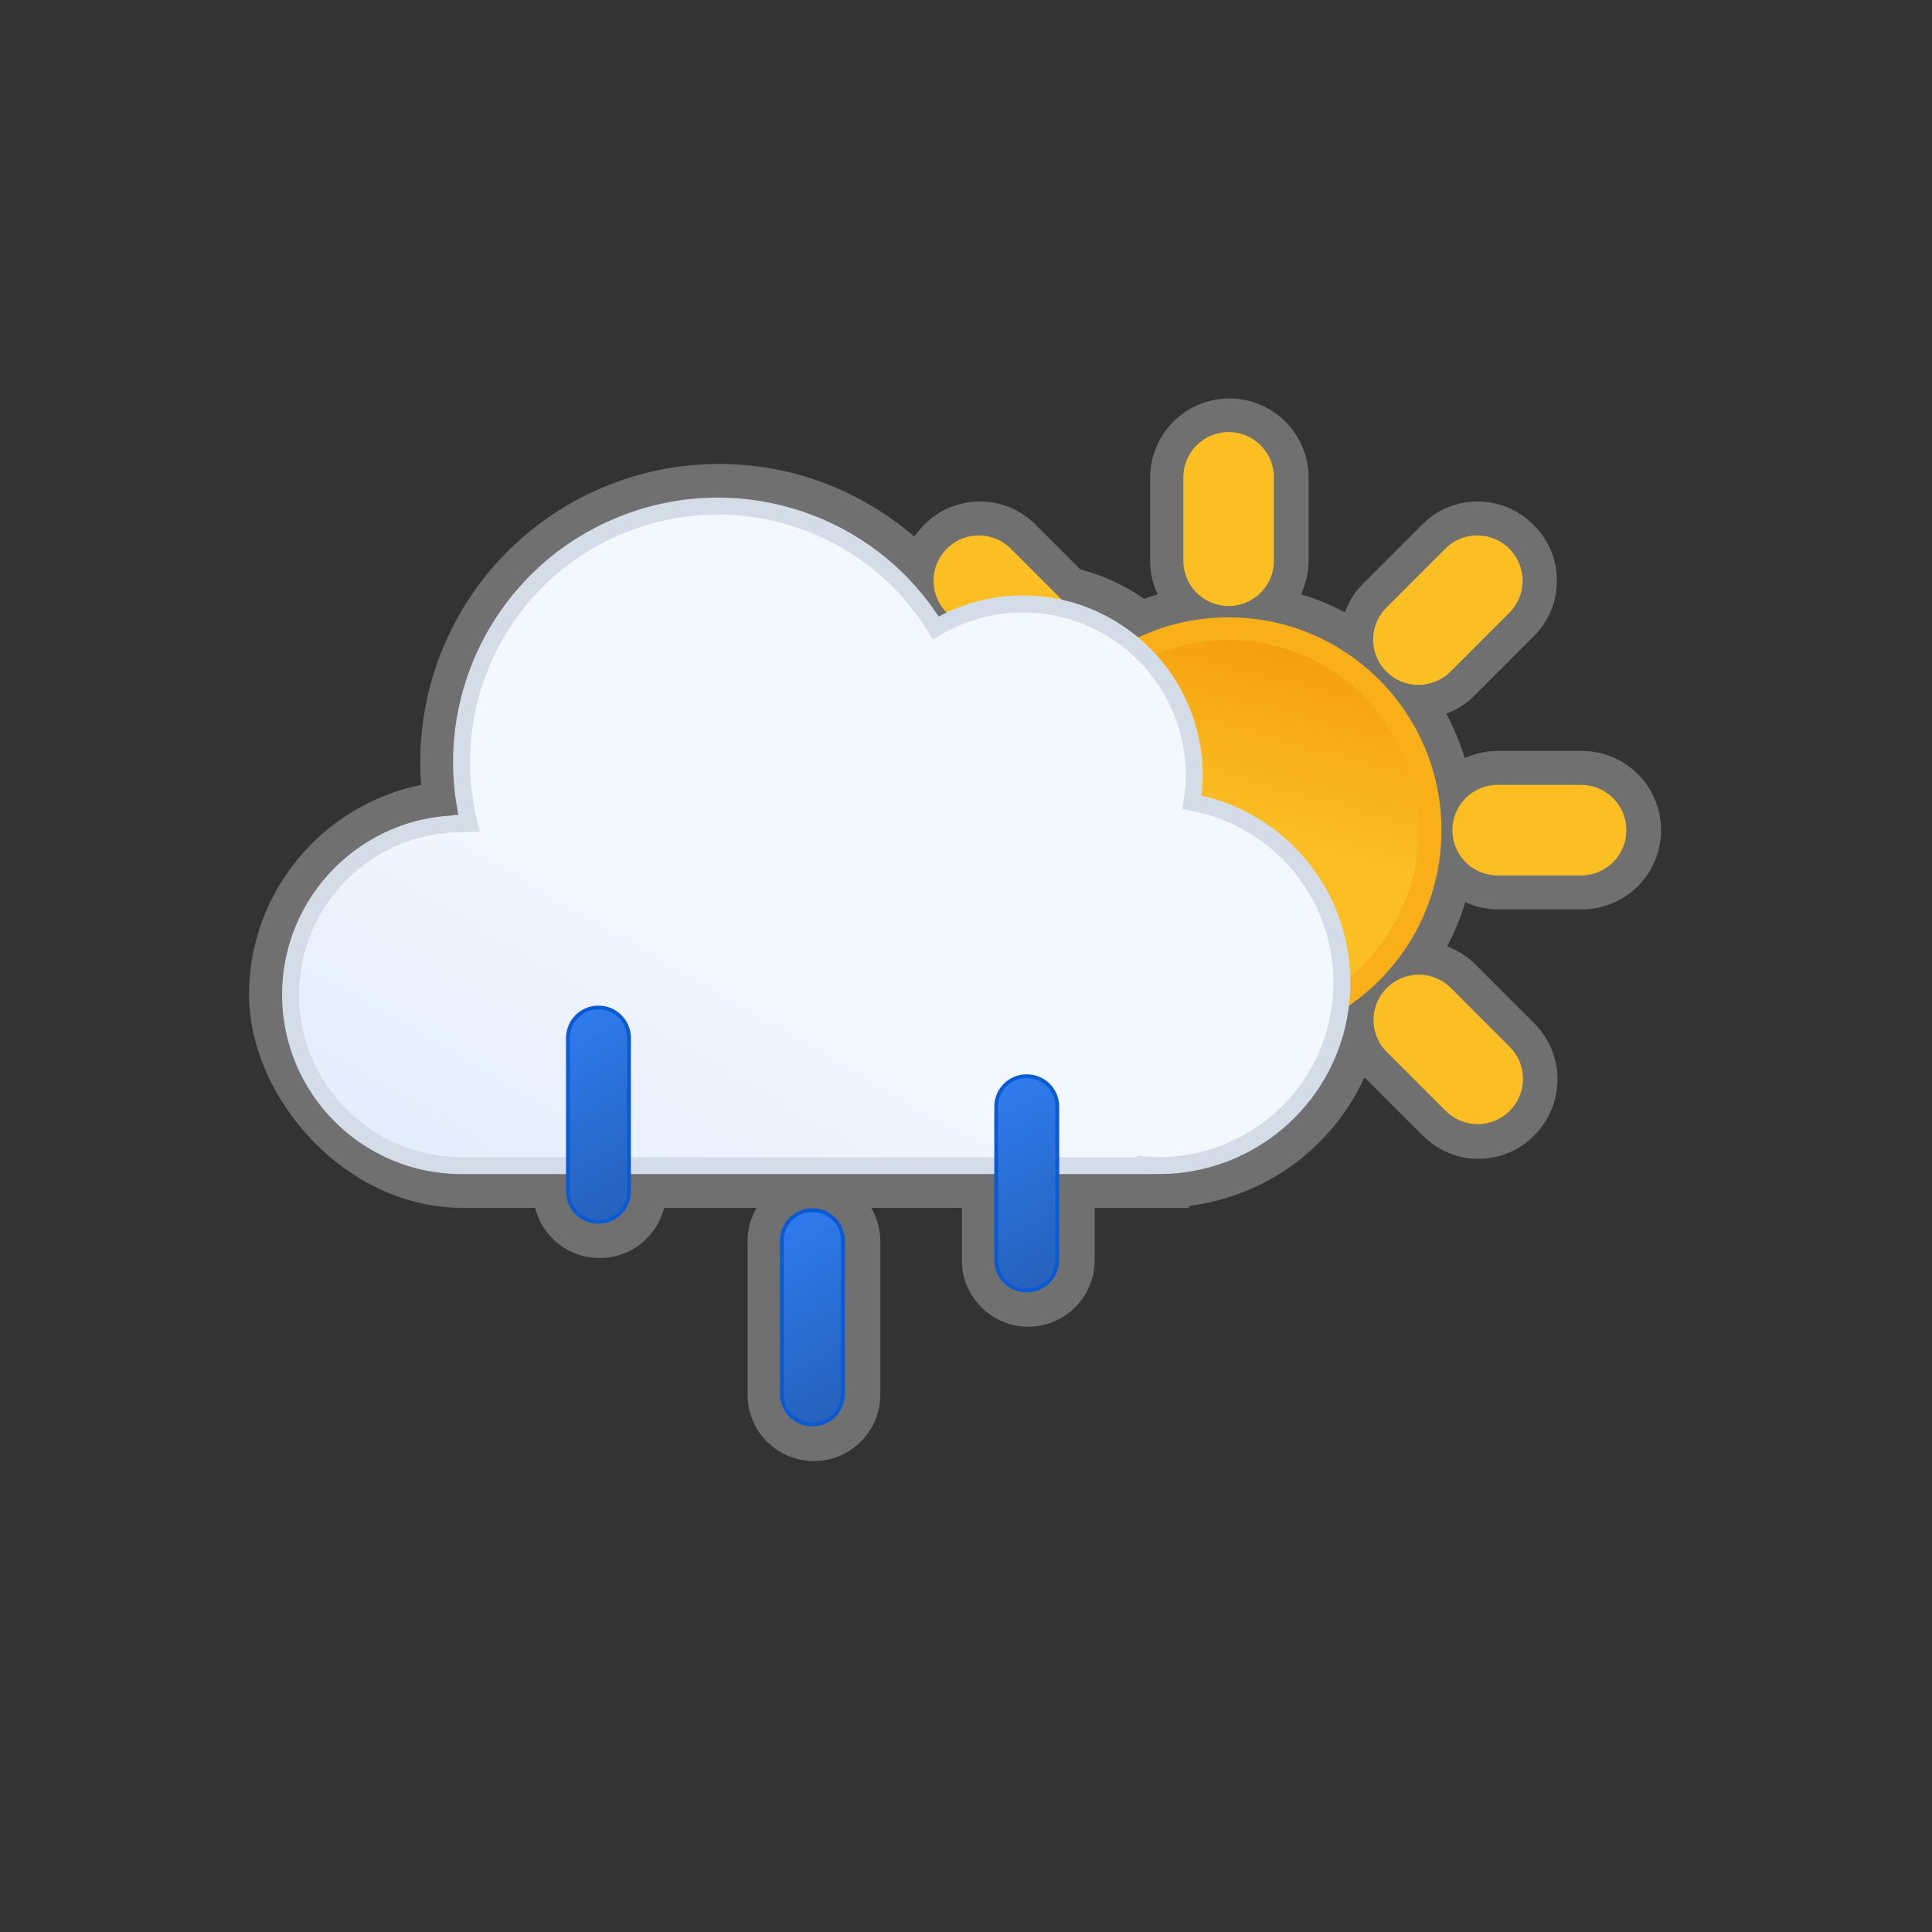 <?xml version="1.0" encoding="UTF-8"?>
<svg id="Layer_1" xmlns="http://www.w3.org/2000/svg" version="1.1" xmlns:xlink="http://www.w3.org/1999/xlink" viewBox="0 0 512 512">
  <rect x="0" y="0" width="512" height="512" fill="#333333" stroke="none"/>
  <!-- Generator: Adobe Illustrator 29.4.0, SVG Export Plug-In . SVG Version: 2.1.0 Build 152)  -->
  <defs>
    <style>
      .st0 {
        stroke: #d4dce8;
        stroke-width: 4.5px;
      }

      .st0, .st1, .st2 {
        fill: none;
      }

      .st0, .st2, .st3, .st4, .st5, .st6 {
        stroke-miterlimit: 10;
      }

      .st7 {
        fill: url(#linear-gradient1);
      }

      .st2 {
        stroke: #fbbf24;
        stroke-linecap: round;
        stroke-width: 24px;
      }

      .st3 {
        fill: url(#linear-gradient4);
      }

      .st3, .st5, .st6 {
        stroke: #0a5ad4;
      }

      .st4 {
        fill: url(#linear-gradient);
        stroke: #f8af18;
        stroke-width: 6px;
      }

      .st5 {
        fill: url(#linear-gradient2);
      }

      .st8 {
        fill: #fff;
        opacity: .3;
      }

      .st9 {
        clip-path: url(#clippath);
      }

      .st6 {
        fill: url(#linear-gradient3);
      }
    </style>
    <clipPath id="clippath">
      <rect class="st1" x="72" y="72" width="360" height="360"/>
    </clipPath>
    <linearGradient id="linear-gradient" x1="-8710.9" y1="7911.1" x2="-8657.6" y2="8003.6" gradientTransform="translate(-11441.8 -294) rotate(-135)" gradientUnits="userSpaceOnUse">
      <stop offset="0" stop-color="#fbbf24"/>
      <stop offset=".5" stop-color="#fbbf24"/>
      <stop offset="1" stop-color="#f59e0b"/>
    </linearGradient>
    <linearGradient id="linear-gradient1" x1=".8" y1="1694.1" x2="144.3" y2="1942.8" gradientTransform="translate(272 -1188.2) rotate(-180) scale(.8 -.8)" gradientUnits="userSpaceOnUse">
      <stop offset="0" stop-color="#f3f7fe"/>
      <stop offset=".5" stop-color="#f3f7fe"/>
      <stop offset="1" stop-color="#deeafb"/>
    </linearGradient>
    <linearGradient id="linear-gradient2" x1="-7915.3" y1="6211.3" x2="-7896.9" y2="6259.2" gradientTransform="translate(6992 -7099.9) rotate(-9)" gradientUnits="userSpaceOnUse">
      <stop offset="0" stop-color="#2f7bed"/>
      <stop offset=".5" stop-color="#2a6ed4"/>
      <stop offset="1" stop-color="#2661bc"/>
    </linearGradient>
    <linearGradient id="linear-gradient3" x1="-7867.7" y1="6272.2" x2="-7849.2" y2="6320.1" gradientTransform="translate(6992.1 -7098.8) rotate(-9)" gradientUnits="userSpaceOnUse">
      <stop offset="0" stop-color="#2f7bed"/>
      <stop offset=".5" stop-color="#2a6ed4"/>
      <stop offset="1" stop-color="#2661bc"/>
    </linearGradient>
    <linearGradient id="linear-gradient4" x1="-7805.9" y1="6244.9" x2="-7787.5" y2="6292.8" gradientTransform="translate(6992.2 -7097.7) rotate(-9)" gradientUnits="userSpaceOnUse">
      <stop offset="0" stop-color="#2f7bed"/>
      <stop offset=".5" stop-color="#2a6ed4"/>
      <stop offset="1" stop-color="#2661bc"/>
    </linearGradient>
  </defs>
  <path class="st8" d="M419,199h-22.1c-3.1,0-6.1.7-8.7,1.9-1.3-4.1-2.9-8-4.9-11.8,2.8-1,5.3-2.6,7.5-4.8l15.6-15.6c4-4,6.2-9.2,6.2-14.8s-2.2-10.9-6.2-14.8c-4-4-9.2-6.2-14.8-6.2s-10.9,2.2-14.8,6.2l-15.6,15.6c-2.2,2.2-3.8,4.8-4.8,7.6-3.7-2-7.5-3.6-11.6-4.8,1.2-2.7,2-5.7,2-8.8v-22.1c0-11.6-9.4-21-21-21s-21,9.4-21,21v22.1c0,3.1.7,6.1,2,8.8-1.2.4-2.4.8-3.6,1.2-1.3-.9-2.6-1.7-3.9-2.5-4.1-2.3-8.4-4.1-13-5.3l-11.8-11.8c-4-4-9.2-6.2-14.8-6.2s-10.9,2.2-14.8,6.2c-1,1-1.8,2-2.6,3.1-8-6.9-17.4-12.2-27.6-15.5-17.9-5.7-37.4-4.9-54.8,2.4-17.4,7.3-31.7,20.6-40.1,37.4-6.5,12.8-9.3,27.3-8.2,41.5-25.9,5.2-45.6,28.2-45.6,55.5s25.4,56.6,56.6,56.6h19.2c1.9,7.6,8.8,13.3,17.1,13.3s15.2-5.7,17.1-13.3h24.5c-1.5,2.6-2.4,5.6-2.4,8.9v40.6c0,9.7,7.9,17.6,17.6,17.6s17.6-7.9,17.6-17.6v-40.6c0-3.2-.9-6.3-2.4-8.9h24v13.9c0,9.7,7.9,17.6,17.6,17.6s17.6-7.9,17.6-17.6v-13.9h25v-.5c11.8-1.5,23-6.5,31.9-14.4,6.2-5.5,11.2-12.2,14.6-19.7l15.4,15.4c4,4,9.2,6.2,14.8,6.2s10.9-2.2,14.8-6.2c8.2-8.2,8.2-21.5,0-29.7l-15.6-15.6c-2.2-2.2-4.8-3.8-7.5-4.8,2-3.7,3.6-7.6,4.8-11.7,2.7,1.2,5.6,1.9,8.8,1.9h22.1c11.6,0,21-9.4,21-21s-9.4-21-21-21h-.2Z"/>
  <g class="st9">
    <g>
      <g>
        <circle class="st4" cx="325.6" cy="220" r="53.4"/>
        <path class="st2" d="M232.1,220h22.1M396.9,220h22.1M325.6,148.6v-22.1"/>
        <path class="st2" d="M259.4,286l15.6-15.6M375.9,169.5l15.6-15.6M391.6,285.9l-15.6-15.6M275,169.5l-15.6-15.6"/>
      </g>
      <g>
        <path class="st7" d="M122.3,218.2h2c-8-32.4,8.8-65.9,39.7-78.8,30.8-12.9,66.5-1.5,84,27,14-8.3,31.3-8.5,45.5-.4s22.9,23,23,39.3c0,2.5-.3,4.9-.6,7.3,24.7,4.6,41.9,27.3,39.5,52.3-2.3,25.1-23.4,44.1-48.6,44l-3.2-.2v.2H122.3c-25,0-45.3-20.3-45.3-45.3s20.3-45.3,45.3-45.3h0Z"/>
        <path class="st0" d="M122.3,218.2h2c-8-32.4,8.8-65.9,39.7-78.8,30.8-12.9,66.5-1.5,84,27,14-8.3,31.3-8.5,45.5-.4s22.9,23,23,39.3c0,2.5-.3,4.9-.6,7.3,24.7,4.6,41.9,27.3,39.5,52.3-2.3,25.1-23.4,44.1-48.6,44l-3.2-.2v.2H122.3c-25,0-45.3-20.3-45.3-45.3s20.3-45.3,45.3-45.3h0Z"/>
      </g>
      <g>
        <path class="st5" d="M166.7,315.7v-40.6c0-4.5-3.6-8.1-8.1-8.1s-8.1,3.6-8.1,8.1v40.6c0,4.5,3.6,8.1,8.1,8.1s8.1-3.6,8.1-8.1Z"/>
        <path class="st6" d="M223.4,369.4v-40.6c0-4.5-3.6-8.1-8.1-8.1s-8.1,3.6-8.1,8.1v40.6c0,4.5,3.6,8.1,8.1,8.1s8.1-3.6,8.1-8.1Z"/>
        <path class="st3" d="M280.2,333.9v-40.6c0-4.5-3.6-8.1-8.1-8.1s-8.1,3.6-8.1,8.1v40.6c0,4.5,3.6,8.1,8.1,8.1s8.1-3.6,8.1-8.1Z"/>
      </g>
    </g>
  </g>
</svg>